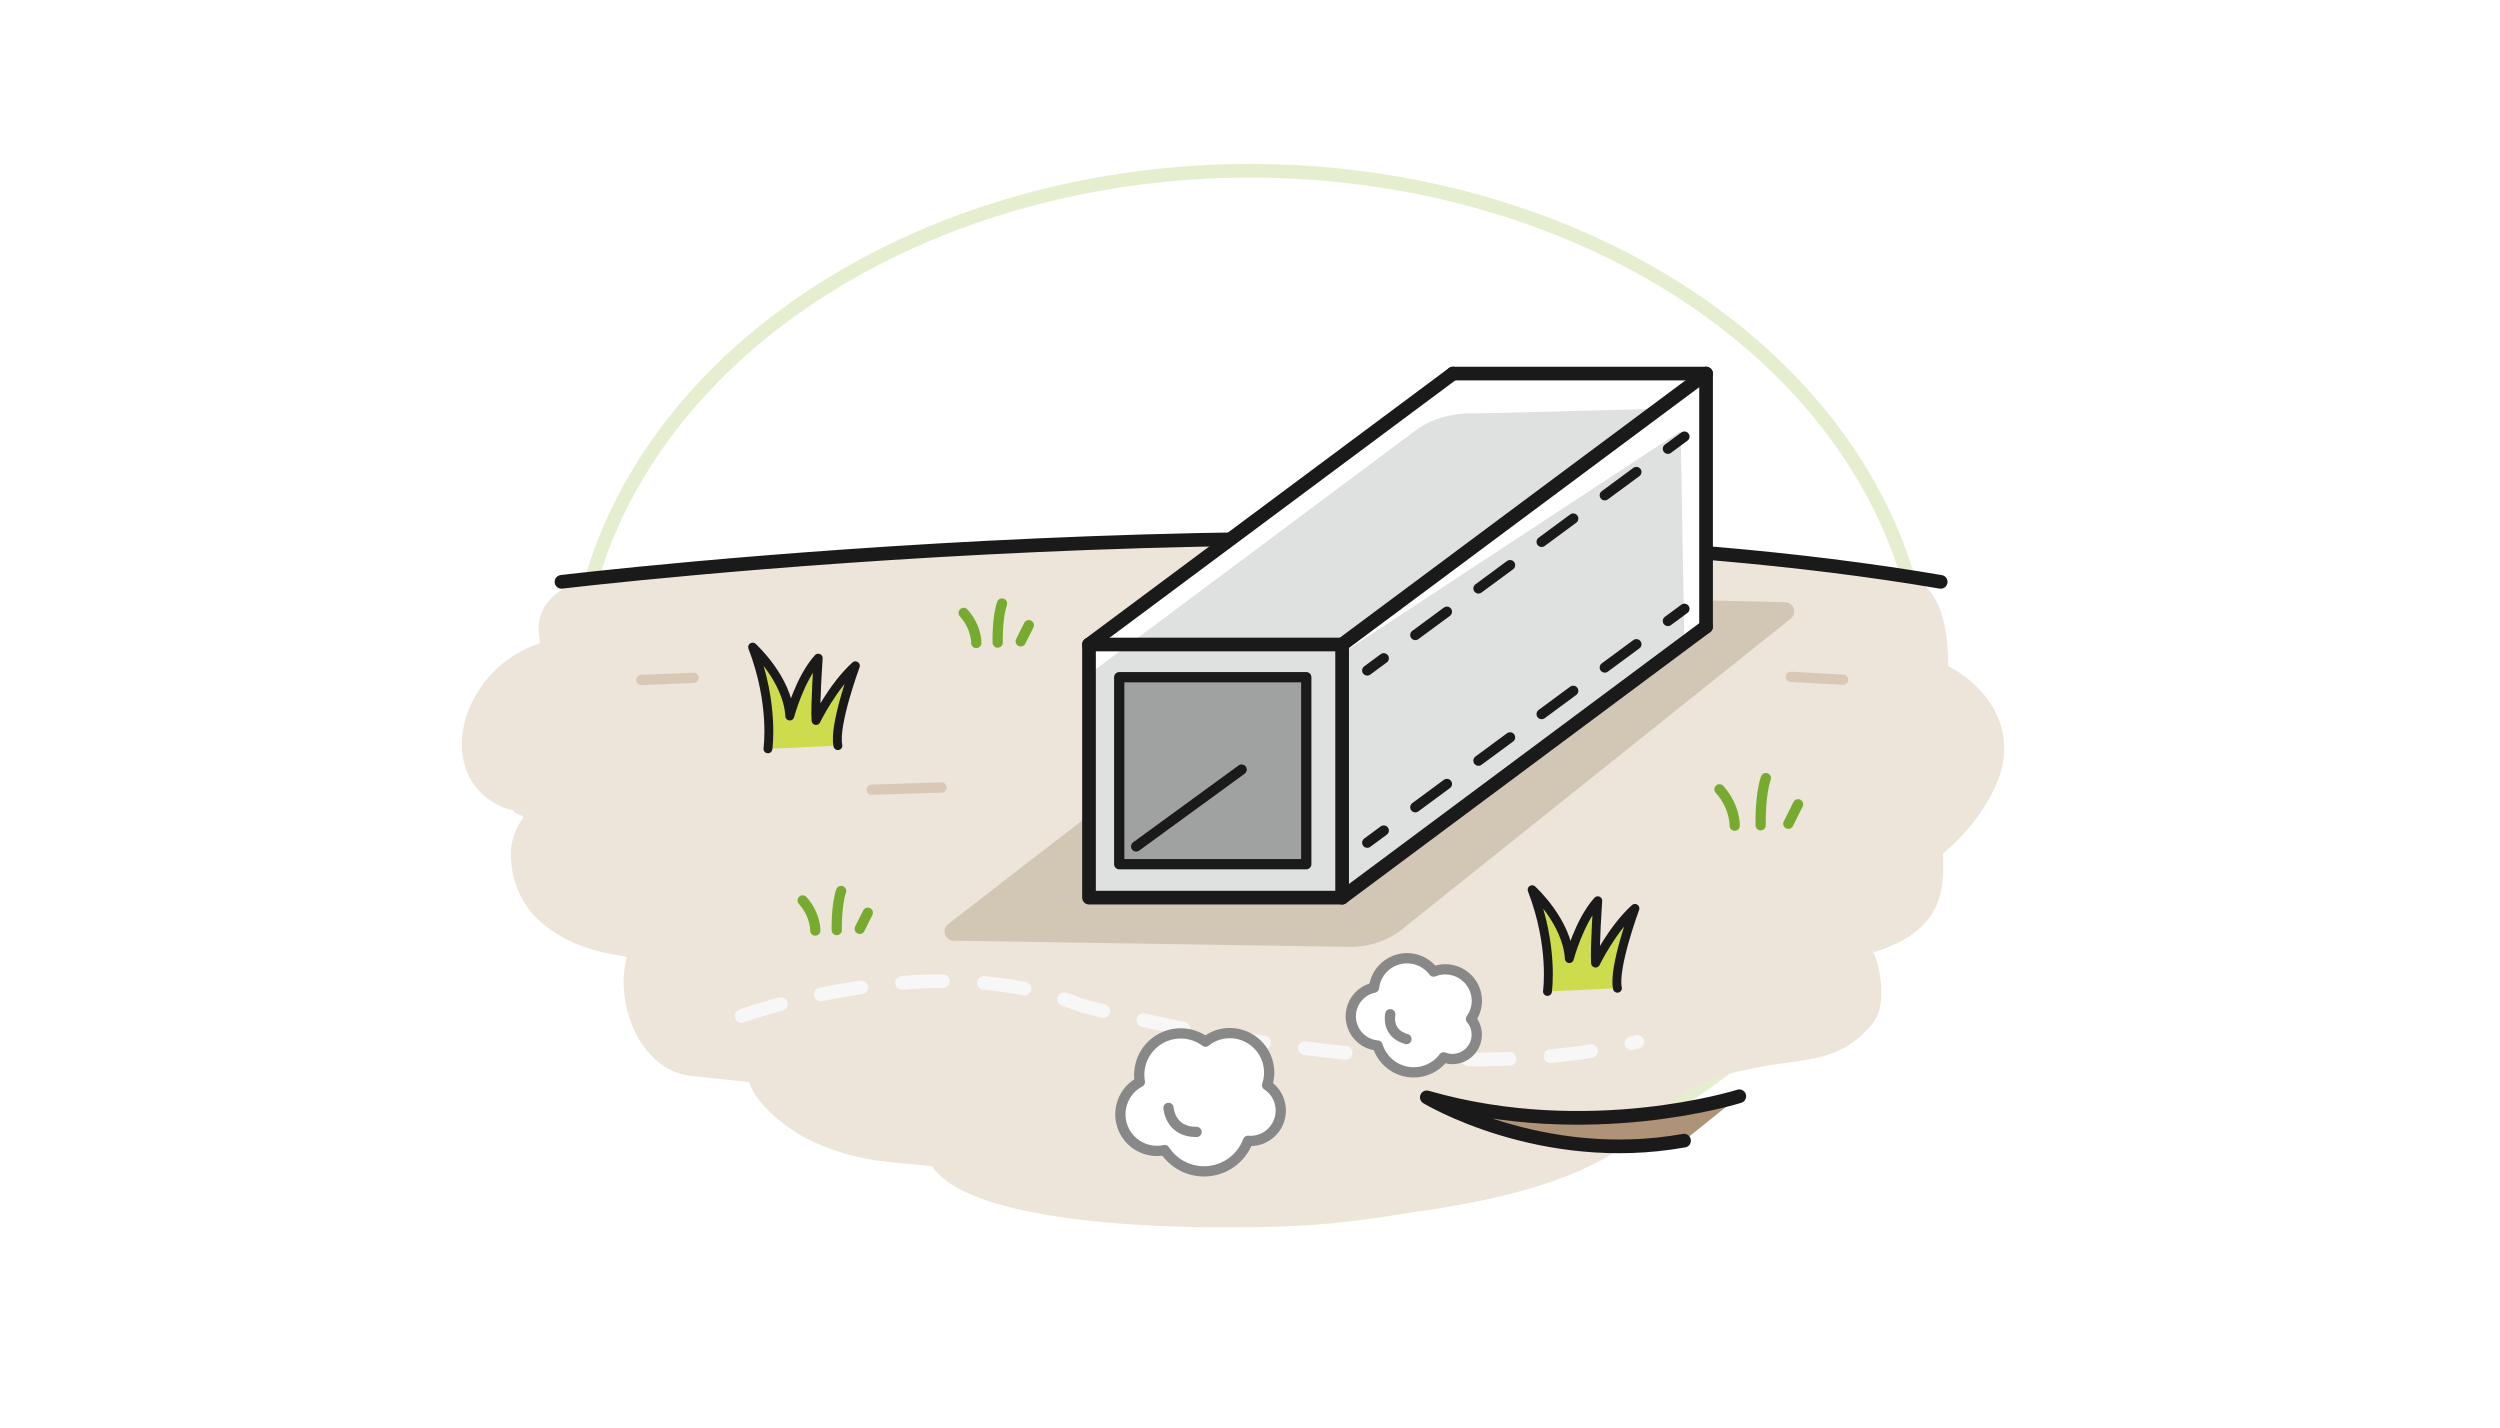 <svg id="圖層_1" data-name="圖層 1" xmlns="http://www.w3.org/2000/svg" viewBox="0 0 1080 616.71"><title>illustration-failure</title><rect width="1080" height="616.71" style="fill:#fff"/><ellipse cx="540" cy="300.48" rx="291.69" ry="226.72" style="fill:none;stroke:#e5efd0;stroke-miterlimit:10;stroke-width:5.91px"/><path d="M270.59,273.86l2.32-.37c.66-.25,1.32-.5,2-.73C272.61,273.33,270.3,273.91,270.59,273.86Z" style="fill:#f2ebe3"/><path d="M841.75,287.75c-.61-.34,2-37.3-20.48-38.74-122-11.95-183.68-18.82-264.83-15.95C510,234.7,454.18,231.88,407.75,235c-38.4,2.56-85.78,5.8-123.32,11.83-2.9,1.07-32.19,4.46-35.77,4.79C226.17,261.36,234.55,277.46,233,278c-34.28,11.17-46.83,57.22-15.7,70.76a33.32,33.32,0,0,0,4.67,1.32c.13,2,3.86,1.44,4.15,3.29-3.55,4-5.41,10.78-5.41,15.21a39.71,39.71,0,0,0,9.93,26.92c16,16.34,37.66,16.81,40.17,17.94-5.6,20.74,6.22,49.08,27.63,51.35l25.24,2.66c2.59,9.69,17.53,21.37,28.08,26,20.31,8.92,32.66,8.27,50.92,10.36,19.81,30.1,141.25,27.86,169.16,24.54C610.89,523.7,682,518.22,713,485.44c16.81-17.76,25.75-20.23,47.39-24.5,19.27-3.81,35.07-1.7,48.92-19.26,5.88-7.46,3-24.1,0-30.28,28-8.65,30.72-24.23,30.13-40.91,0-.6-.09-1.19-.13-1.79,9.83-8,19.8-20.4,24.27-32.88C870.64,316,860.31,297.82,841.75,287.75Z" style="fill:#ede4da"/><path d="M274.92,272.76l4.33-1.07A26.36,26.36,0,0,0,274.92,272.76Z" style="fill:#f2ebe3"/><path d="M242.56,251.36s348.68-42.15,595.82,0" style="fill:none;stroke:#1a1a1a;stroke-linecap:round;stroke-linejoin:round;stroke-width:5.91px"/><path d="M683.71,258.15l87.49,2a4,4,0,0,1,2.63,6.9L607.74,399.82a36.32,36.32,0,0,1-24.2,9.24l-171.65-2.69a4,4,0,0,1-2.41-7.08l60.25-46.58" style="fill:#ada082;opacity:0.42;isolation:isolate"/><path d="M716.13,162.53s23.43-11.2,21.39,15.28c0,0,6.7,102.93-9.89,99.33L468.89,368.3l1-90.64,105.66-78.21Z" style="fill:#fff"/><path d="M638,178.61s-15.28-1.4-26.91,7.66L471,290.85l-.54,97s104.47,6.45,116.8-7.82L727.63,277.14l-1.76-100.78Z" style="fill:#dfe0e0"/><polygon points="724.31 170.7 578.43 283.15 729.32 184.05 724.31 170.7" style="fill:#fff"/><polyline points="627.68 161.38 737.02 161.38 737.02 270.72" style="fill:none;stroke:#1a1a1a;stroke-linecap:round;stroke-linejoin:round;stroke-width:5.91px"/><rect x="470.45" y="278.43" width="109.35" height="109.35" style="fill:none;stroke:#1a1a1a;stroke-linecap:round;stroke-linejoin:round;stroke-width:5.91px"/><line x1="579.79" y1="278.43" x2="737.02" y2="161.38" style="fill:none;stroke:#1a1a1a;stroke-linecap:round;stroke-linejoin:round;stroke-width:5.91px"/><line x1="470.45" y1="278.43" x2="627.68" y2="161.38" style="fill:none;stroke:#1a1a1a;stroke-linecap:round;stroke-linejoin:round;stroke-width:5.91px"/><line x1="737.02" y1="270.72" x2="579.79" y2="387.77" style="fill:none;stroke:#1a1a1a;stroke-linecap:round;stroke-linejoin:round;stroke-width:5.91px"/><rect x="483.51" y="292.54" width="80.8" height="80.8" style="fill:#a0a1a1;stroke:#1a1a1a;stroke-linecap:round;stroke-linejoin:round;stroke-width:4.43px"/><line x1="590.65" y1="364.05" x2="597.78" y2="358.79" style="fill:none;stroke:#1a1a1a;stroke-linecap:round;stroke-linejoin:round;stroke-width:4.43px"/><line x1="611.42" y1="348.73" x2="713.71" y2="273.29" style="fill:none;stroke:#1a1a1a;stroke-linecap:round;stroke-linejoin:round;stroke-width:4.43px;stroke-dasharray:16.95,16.95"/><line x1="720.53" y1="268.26" x2="727.66" y2="263" style="fill:none;stroke:#1a1a1a;stroke-linecap:round;stroke-linejoin:round;stroke-width:4.43px"/><line x1="590.65" y1="289.64" x2="597.78" y2="284.38" style="fill:none;stroke:#1a1a1a;stroke-linecap:round;stroke-linejoin:round;stroke-width:4.43px"/><line x1="611.42" y1="274.32" x2="713.71" y2="198.89" style="fill:none;stroke:#1a1a1a;stroke-linecap:round;stroke-linejoin:round;stroke-width:4.43px;stroke-dasharray:16.95,16.95"/><line x1="720.53" y1="193.86" x2="727.66" y2="188.6" style="fill:none;stroke:#1a1a1a;stroke-linecap:round;stroke-linejoin:round;stroke-width:4.43px"/><line x1="490.83" y1="365.66" x2="536.37" y2="332.46" style="fill:none;stroke:#1a1a1a;stroke-linecap:round;stroke-linejoin:round;stroke-width:4.43px"/><path d="M749.39,356.71s.31-8-6.57-15.72" style="fill:none;stroke:#77ab30;stroke-linecap:round;stroke-linejoin:round;stroke-width:4.43px"/><path d="M760.6,356.51s-.32-12.93,2.26-20.37" style="fill:none;stroke:#77ab30;stroke-linecap:round;stroke-linejoin:round;stroke-width:4.43px"/><line x1="772.56" y1="355.86" x2="776.76" y2="347.45" style="fill:none;stroke:#77ab30;stroke-linecap:round;stroke-linejoin:round;stroke-width:4.43px"/><path d="M421.75,277.77s.25-6.62-5.45-13" style="fill:none;stroke:#77ab30;stroke-linecap:round;stroke-linejoin:round;stroke-width:4.43px"/><path d="M431,277.6s-.27-10.72,1.87-16.88" style="fill:none;stroke:#77ab30;stroke-linecap:round;stroke-linejoin:round;stroke-width:4.43px"/><line x1="440.95" y1="277.06" x2="444.44" y2="270.09" style="fill:none;stroke:#77ab30;stroke-linecap:round;stroke-linejoin:round;stroke-width:4.43px"/><path d="M352.2,402s.25-6.61-5.45-13" style="fill:none;stroke:#77ab30;stroke-linecap:round;stroke-linejoin:round;stroke-width:4.43px"/><path d="M361.49,401.79s-.27-10.71,1.87-16.88" style="fill:none;stroke:#77ab30;stroke-linecap:round;stroke-linejoin:round;stroke-width:4.43px"/><line x1="371.4" y1="401.26" x2="374.89" y2="394.29" style="fill:none;stroke:#77ab30;stroke-linecap:round;stroke-linejoin:round;stroke-width:4.43px"/><path d="M509.16,488.2s.31-8-6.57-15.72" style="fill:none;stroke:#77ab30;stroke-linecap:round;stroke-linejoin:round;stroke-width:4.43px"/><path d="M520.38,488s-.33-12.93,2.26-20.37" style="fill:none;stroke:#77ab30;stroke-linecap:round;stroke-linejoin:round;stroke-width:4.43px"/><line x1="532.34" y1="487.35" x2="536.54" y2="478.95" style="fill:none;stroke:#77ab30;stroke-linecap:round;stroke-linejoin:round;stroke-width:4.43px"/><path d="M668.5,428.3s2.83-19.37-6.62-43.94c0,0,15.12,13.7,16.07,29.76,0,0,4.25-16.06,12.28-25,0,0-1.42,20.79-.94,26.93,0,0,7.08-14.64,17-23.62,0,0-9.45,25.51-7.56,34.49" style="fill:#cddc4c;stroke:#1a1a1a;stroke-linecap:round;stroke-linejoin:round;stroke-width:3.84px"/><path d="M331.74,323.49s2.84-19.37-6.61-43.94c0,0,15.12,13.7,16.06,29.77,0,0,4.25-16.07,12.28-25,0,0-1.41,20.78-.94,26.93,0,0,7.09-14.65,17-23.63,0,0-9.45,25.52-7.56,34.49" style="fill:#cddc4c;stroke:#1a1a1a;stroke-linecap:round;stroke-linejoin:round;stroke-width:3.84px"/><g style="opacity:0.56"><line x1="277.04" y1="293.74" x2="299.66" y2="292.84" style="fill:none;stroke:#ccb399;stroke-linecap:round;stroke-miterlimit:10;stroke-width:4.43px"/><line x1="773.65" y1="292.39" x2="796.24" y2="293.64" style="fill:none;stroke:#ccb399;stroke-linecap:round;stroke-miterlimit:10;stroke-width:4.43px"/><line x1="376.55" y1="341.18" x2="406.75" y2="340.17" style="fill:none;stroke:#ccb399;stroke-linecap:round;stroke-miterlimit:10;stroke-width:4.43px"/></g><path d="M320.42,438.9s82.86-30.53,146.53-4.58c0,0,145.59,39.67,240.3,15.76" style="fill:none;stroke:#f7f7f7;stroke-linecap:round;stroke-linejoin:round;stroke-width:5.91px;stroke-dasharray:17.72"/><path d="M751.38,473.58s-65,20.68-135,.47c0,0,49.22,29.8,111.12,18.71" style="fill:#ae9378;stroke:#1a1a1a;stroke-linecap:round;stroke-linejoin:round;stroke-width:5.91px"/><path d="M638,432.41a13.63,13.63,0,0,0-18.68-12.68,14.34,14.34,0,0,0-25.74,6.94,12.66,12.66,0,0,0,1.55,25,16.25,16.25,0,0,0,28.54,5.12,10.65,10.65,0,0,0,3.8.71,10.52,10.52,0,0,0,8-17.31A13.52,13.52,0,0,0,638,432.41Z" style="fill:#fff;stroke:#888;stroke-linecap:round;stroke-linejoin:round;stroke-width:4.43px"/><path d="M600.6,438.14s-1.9,8.22,7,10.74" style="fill:#fff;stroke:#888;stroke-linecap:round;stroke-linejoin:round;stroke-width:4.43px"/><path d="M547.57,458.49A17,17,0,0,0,526.46,447h0a16.79,16.79,0,0,0-5.68,3,17.91,17.91,0,0,0-28.36,17.42,15.8,15.8,0,0,0,10.72,29.41,20.29,20.29,0,0,0,36-4,12.91,12.91,0,0,0,4.79-.49A13.14,13.14,0,0,0,552.74,476a13,13,0,0,0-5.36-7.23A16.85,16.85,0,0,0,547.57,458.49Z" style="fill:#fff;stroke:#888;stroke-linecap:round;stroke-linejoin:round;stroke-width:4.43px"/><path d="M504.79,478.6s.63,10.51,12.12,10.4" style="fill:#fff;stroke:#888;stroke-linecap:round;stroke-linejoin:round;stroke-width:4.43px"/></svg>